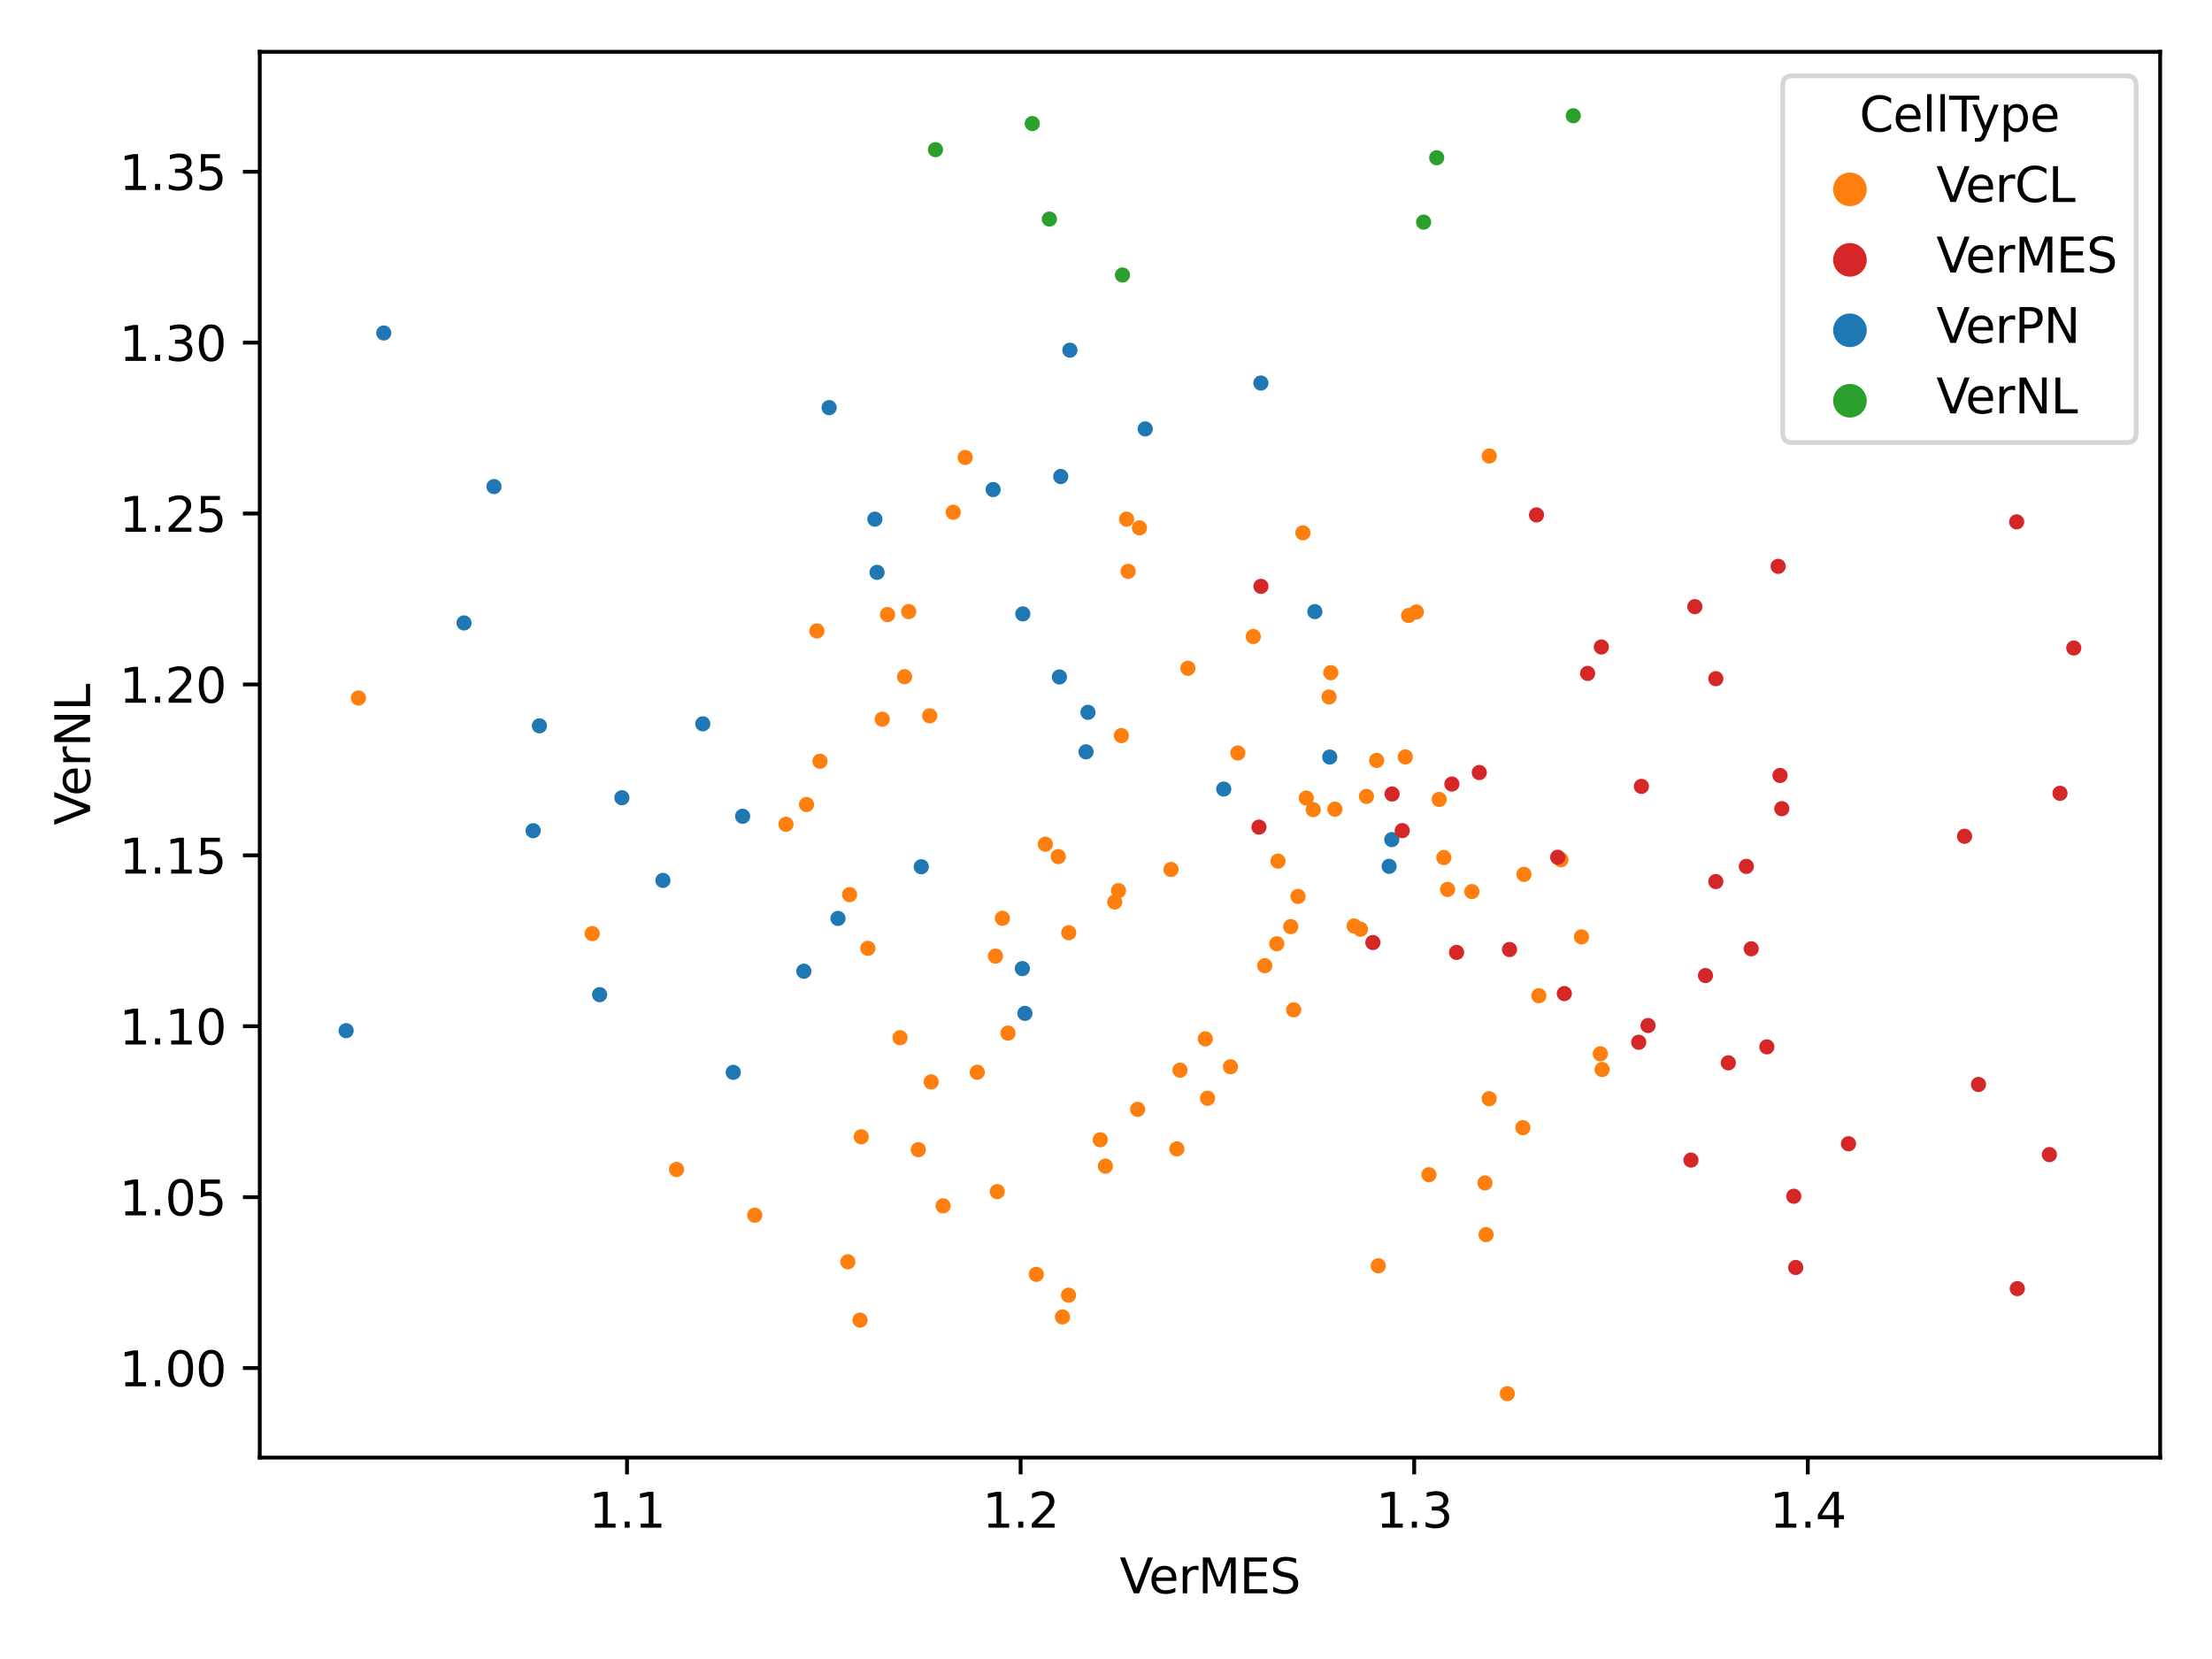 <?xml version="1.0" encoding="utf-8" standalone="no"?>
<!DOCTYPE svg PUBLIC "-//W3C//DTD SVG 1.1//EN"
  "http://www.w3.org/Graphics/SVG/1.1/DTD/svg11.dtd">
<svg xmlns:xlink="http://www.w3.org/1999/xlink" width="460.8pt" height="345.6pt" viewBox="0 0 460.8 345.6" xmlns="http://www.w3.org/2000/svg" version="1.1">
 <defs>
  <style type="text/css">*{stroke-linejoin: round; stroke-linecap: butt}</style>
 </defs>
 <g id="figure_1">
  <g id="patch_1">
   <path d="M 0 345.6 
L 460.8 345.6 
L 460.8 0 
L 0 0 
z
" style="fill: #ffffff"/>
  </g>
  <g id="axes_1">
   <g id="patch_2">
    <path d="M 54.11 303.64 
L 450 303.64 
L 450 10.8 
L 54.11 10.8 
z
" style="fill: #ffffff"/>
   </g>
   <g id="PathCollection_1">
    <defs>
     <path id="C0_0_c2886aee7a" d="M 0 1.581 
C 0.419 1.581 0.822 1.415 1.118 1.118 
C 1.415 0.822 1.581 0.419 1.581 -0 
C 1.581 -0.419 1.415 -0.822 1.118 -1.118 
C 0.822 -1.415 0.419 -1.581 0 -1.581 
C -0.419 -1.581 -0.822 -1.415 -1.118 -1.118 
C -1.415 -0.822 -1.581 -0.419 -1.581 0 
C -1.581 0.419 -1.415 0.822 -1.118 1.118 
C -0.822 1.415 -0.419 1.581 0 1.581 
z
"/>
    </defs>
    <g clip-path="url(#p2d25a88df7)">
     <use xlink:href="#C0_0_c2886aee7a" x="284.658" y="165.911" style="fill: #ff7f0e"/>
    </g>
    <g clip-path="url(#p2d25a88df7)">
     <use xlink:href="#C0_0_c2886aee7a" x="157.228" y="253.149" style="fill: #ff7f0e"/>
    </g>
    <g clip-path="url(#p2d25a88df7)">
     <use xlink:href="#C0_0_c2886aee7a" x="207.746" y="248.231" style="fill: #ff7f0e"/>
    </g>
    <g clip-path="url(#p2d25a88df7)">
     <use xlink:href="#C0_0_c2886aee7a" x="325.167" y="179.089" style="fill: #ff7f0e"/>
    </g>
    <g clip-path="url(#p2d25a88df7)">
     <use xlink:href="#C0_0_c2886aee7a" x="276.869" y="145.195" style="fill: #ff7f0e"/>
    </g>
    <g clip-path="url(#p2d25a88df7)">
     <use xlink:href="#C0_0_c2886aee7a" x="353.066" y="126.378" style="fill: #d62728"/>
    </g>
    <g clip-path="url(#p2d25a88df7)">
     <use xlink:href="#C0_0_c2886aee7a" x="176.983" y="186.369" style="fill: #ff7f0e"/>
    </g>
    <g clip-path="url(#p2d25a88df7)">
     <use xlink:href="#C0_0_c2886aee7a" x="370.815" y="161.546" style="fill: #d62728"/>
    </g>
    <g clip-path="url(#p2d25a88df7)">
     <use xlink:href="#C0_0_c2886aee7a" x="420.11" y="108.709" style="fill: #d62728"/>
    </g>
    <g clip-path="url(#p2d25a88df7)">
     <use xlink:href="#C0_0_c2886aee7a" x="179.158" y="275.003" style="fill: #ff7f0e"/>
    </g>
    <g clip-path="url(#p2d25a88df7)">
     <use xlink:href="#C0_0_c2886aee7a" x="251.549" y="228.783" style="fill: #ff7f0e"/>
    </g>
    <g clip-path="url(#p2d25a88df7)">
     <use xlink:href="#C0_0_c2886aee7a" x="213.071" y="127.882" style="fill: #1f77b4"/>
    </g>
    <g clip-path="url(#p2d25a88df7)">
     <use xlink:href="#C0_0_c2886aee7a" x="222.884" y="72.95" style="fill: #1f77b4"/>
    </g>
    <g clip-path="url(#p2d25a88df7)">
     <use xlink:href="#C0_0_c2886aee7a" x="341.37" y="217.124" style="fill: #d62728"/>
    </g>
    <g clip-path="url(#p2d25a88df7)">
     <use xlink:href="#C0_0_c2886aee7a" x="233.601" y="153.242" style="fill: #ff7f0e"/>
    </g>
    <g clip-path="url(#p2d25a88df7)">
     <use xlink:href="#C0_0_c2886aee7a" x="420.24" y="268.44" style="fill: #d62728"/>
    </g>
    <g clip-path="url(#p2d25a88df7)">
     <use xlink:href="#C0_0_c2886aee7a" x="251.087" y="216.411" style="fill: #ff7f0e"/>
    </g>
    <g clip-path="url(#p2d25a88df7)">
     <use xlink:href="#C0_0_c2886aee7a" x="247.456" y="139.208" style="fill: #ff7f0e"/>
    </g>
    <g clip-path="url(#p2d25a88df7)">
     <use xlink:href="#C0_0_c2886aee7a" x="221.33" y="274.34" style="fill: #ff7f0e"/>
    </g>
    <g clip-path="url(#p2d25a88df7)">
     <use xlink:href="#C0_0_c2886aee7a" x="320.084" y="107.265" style="fill: #d62728"/>
    </g>
    <g clip-path="url(#p2d25a88df7)">
     <use xlink:href="#C0_0_c2886aee7a" x="72.105" y="214.705" style="fill: #1f77b4"/>
    </g>
    <g clip-path="url(#p2d25a88df7)">
     <use xlink:href="#C0_0_c2886aee7a" x="102.903" y="101.364" style="fill: #1f77b4"/>
    </g>
    <g clip-path="url(#p2d25a88df7)">
     <use xlink:href="#C0_0_c2886aee7a" x="176.625" y="262.854" style="fill: #ff7f0e"/>
    </g>
    <g clip-path="url(#p2d25a88df7)">
     <use xlink:href="#C0_0_c2886aee7a" x="357.44" y="141.38" style="fill: #d62728"/>
    </g>
    <g clip-path="url(#p2d25a88df7)">
     <use xlink:href="#C0_0_c2886aee7a" x="254.926" y="164.376" style="fill: #1f77b4"/>
    </g>
    <g clip-path="url(#p2d25a88df7)">
     <use xlink:href="#C0_0_c2886aee7a" x="283.41" y="193.577" style="fill: #ff7f0e"/>
    </g>
    <g clip-path="url(#p2d25a88df7)">
     <use xlink:href="#C0_0_c2886aee7a" x="220.697" y="141.022" style="fill: #1f77b4"/>
    </g>
    <g clip-path="url(#p2d25a88df7)">
     <use xlink:href="#C0_0_c2886aee7a" x="146.403" y="150.785" style="fill: #1f77b4"/>
    </g>
    <g clip-path="url(#p2d25a88df7)">
     <use xlink:href="#C0_0_c2886aee7a" x="426.926" y="240.529" style="fill: #d62728"/>
    </g>
    <g clip-path="url(#p2d25a88df7)">
     <use xlink:href="#C0_0_c2886aee7a" x="226.241" y="156.62" style="fill: #1f77b4"/>
    </g>
    <g clip-path="url(#p2d25a88df7)">
     <use xlink:href="#C0_0_c2886aee7a" x="371.185" y="168.464" style="fill: #d62728"/>
    </g>
    <g clip-path="url(#p2d25a88df7)">
     <use xlink:href="#C0_0_c2886aee7a" x="198.58" y="106.719" style="fill: #ff7f0e"/>
    </g>
    <g clip-path="url(#p2d25a88df7)">
     <use xlink:href="#C0_0_c2886aee7a" x="112.367" y="151.202" style="fill: #1f77b4"/>
    </g>
    <g clip-path="url(#p2d25a88df7)">
     <use xlink:href="#C0_0_c2886aee7a" x="373.679" y="249.201" style="fill: #d62728"/>
    </g>
    <g clip-path="url(#p2d25a88df7)">
     <use xlink:href="#C0_0_c2886aee7a" x="309.579" y="257.193" style="fill: #ff7f0e"/>
    </g>
    <g clip-path="url(#p2d25a88df7)">
     <use xlink:href="#C0_0_c2886aee7a" x="111.065" y="173.051" style="fill: #1f77b4"/>
    </g>
    <g clip-path="url(#p2d25a88df7)">
     <use xlink:href="#C0_0_c2886aee7a" x="368.07" y="218.077" style="fill: #d62728"/>
    </g>
    <g clip-path="url(#p2d25a88df7)">
     <use xlink:href="#C0_0_c2886aee7a" x="313.999" y="290.329" style="fill: #ff7f0e"/>
    </g>
    <g clip-path="url(#p2d25a88df7)">
     <use xlink:href="#C0_0_c2886aee7a" x="293.432" y="128.219" style="fill: #ff7f0e"/>
    </g>
    <g clip-path="url(#p2d25a88df7)">
     <use xlink:href="#C0_0_c2886aee7a" x="196.464" y="251.201" style="fill: #ff7f0e"/>
    </g>
    <g clip-path="url(#p2d25a88df7)">
     <use xlink:href="#C0_0_c2886aee7a" x="287.111" y="263.692" style="fill: #ff7f0e"/>
    </g>
    <g clip-path="url(#p2d25a88df7)">
     <use xlink:href="#C0_0_c2886aee7a" x="263.472" y="201.173" style="fill: #ff7f0e"/>
    </g>
    <g clip-path="url(#p2d25a88df7)">
     <use xlink:href="#C0_0_c2886aee7a" x="273.575" y="168.66" style="fill: #ff7f0e"/>
    </g>
    <g clip-path="url(#p2d25a88df7)">
     <use xlink:href="#C0_0_c2886aee7a" x="297.682" y="244.718" style="fill: #ff7f0e"/>
    </g>
    <g clip-path="url(#p2d25a88df7)">
     <use xlink:href="#C0_0_c2886aee7a" x="308.161" y="160.932" style="fill: #d62728"/>
    </g>
    <g clip-path="url(#p2d25a88df7)">
     <use xlink:href="#C0_0_c2886aee7a" x="262.268" y="172.301" style="fill: #d62728"/>
    </g>
    <g clip-path="url(#p2d25a88df7)">
     <use xlink:href="#C0_0_c2886aee7a" x="194.875" y="31.18" style="fill: #2ca02c"/>
    </g>
    <g clip-path="url(#p2d25a88df7)">
     <use xlink:href="#C0_0_c2886aee7a" x="296.565" y="46.273" style="fill: #2ca02c"/>
    </g>
    <g clip-path="url(#p2d25a88df7)">
     <use xlink:href="#C0_0_c2886aee7a" x="222.637" y="194.303" style="fill: #ff7f0e"/>
    </g>
    <g clip-path="url(#p2d25a88df7)">
     <use xlink:href="#C0_0_c2886aee7a" x="226.642" y="148.391" style="fill: #1f77b4"/>
    </g>
    <g clip-path="url(#p2d25a88df7)">
     <use xlink:href="#C0_0_c2886aee7a" x="233.001" y="185.536" style="fill: #ff7f0e"/>
    </g>
    <g clip-path="url(#p2d25a88df7)">
     <use xlink:href="#C0_0_c2886aee7a" x="193.674" y="149.123" style="fill: #ff7f0e"/>
    </g>
    <g clip-path="url(#p2d25a88df7)">
     <use xlink:href="#C0_0_c2886aee7a" x="191.918" y="180.558" style="fill: #1f77b4"/>
    </g>
    <g clip-path="url(#p2d25a88df7)">
     <use xlink:href="#C0_0_c2886aee7a" x="184.894" y="128.026" style="fill: #ff7f0e"/>
    </g>
    <g clip-path="url(#p2d25a88df7)">
     <use xlink:href="#C0_0_c2886aee7a" x="232.226" y="187.903" style="fill: #ff7f0e"/>
    </g>
    <g clip-path="url(#p2d25a88df7)">
     <use xlink:href="#C0_0_c2886aee7a" x="79.94" y="69.363" style="fill: #1f77b4"/>
    </g>
    <g clip-path="url(#p2d25a88df7)">
     <use xlink:href="#C0_0_c2886aee7a" x="309.346" y="246.431" style="fill: #ff7f0e"/>
    </g>
    <g clip-path="url(#p2d25a88df7)">
     <use xlink:href="#C0_0_c2886aee7a" x="317.244" y="234.913" style="fill: #ff7f0e"/>
    </g>
    <g clip-path="url(#p2d25a88df7)">
     <use xlink:href="#C0_0_c2886aee7a" x="188.443" y="140.967" style="fill: #ff7f0e"/>
    </g>
    <g clip-path="url(#p2d25a88df7)">
     <use xlink:href="#C0_0_c2886aee7a" x="183.785" y="149.821" style="fill: #ff7f0e"/>
    </g>
    <g clip-path="url(#p2d25a88df7)">
     <use xlink:href="#C0_0_c2886aee7a" x="289.934" y="174.906" style="fill: #1f77b4"/>
    </g>
    <g clip-path="url(#p2d25a88df7)">
     <use xlink:href="#C0_0_c2886aee7a" x="182.707" y="119.234" style="fill: #1f77b4"/>
    </g>
    <g clip-path="url(#p2d25a88df7)">
     <use xlink:href="#C0_0_c2886aee7a" x="409.254" y="174.209" style="fill: #d62728"/>
    </g>
    <g clip-path="url(#p2d25a88df7)">
     <use xlink:href="#C0_0_c2886aee7a" x="310.219" y="228.877" style="fill: #ff7f0e"/>
    </g>
    <g clip-path="url(#p2d25a88df7)">
     <use xlink:href="#C0_0_c2886aee7a" x="124.912" y="207.205" style="fill: #1f77b4"/>
    </g>
    <g clip-path="url(#p2d25a88df7)">
     <use xlink:href="#C0_0_c2886aee7a" x="236.989" y="231.098" style="fill: #ff7f0e"/>
    </g>
    <g clip-path="url(#p2d25a88df7)">
     <use xlink:href="#C0_0_c2886aee7a" x="314.461" y="197.799" style="fill: #d62728"/>
    </g>
    <g clip-path="url(#p2d25a88df7)">
     <use xlink:href="#C0_0_c2886aee7a" x="271.419" y="110.995" style="fill: #ff7f0e"/>
    </g>
    <g clip-path="url(#p2d25a88df7)">
     <use xlink:href="#C0_0_c2886aee7a" x="212.972" y="201.777" style="fill: #1f77b4"/>
    </g>
    <g clip-path="url(#p2d25a88df7)">
     <use xlink:href="#C0_0_c2886aee7a" x="301.558" y="185.284" style="fill: #ff7f0e"/>
    </g>
    <g clip-path="url(#p2d25a88df7)">
     <use xlink:href="#C0_0_c2886aee7a" x="363.796" y="180.484" style="fill: #d62728"/>
    </g>
    <g clip-path="url(#p2d25a88df7)">
     <use xlink:href="#C0_0_c2886aee7a" x="237.373" y="109.961" style="fill: #ff7f0e"/>
    </g>
    <g clip-path="url(#p2d25a88df7)">
     <use xlink:href="#C0_0_c2886aee7a" x="262.678" y="122.145" style="fill: #d62728"/>
    </g>
    <g clip-path="url(#p2d25a88df7)">
     <use xlink:href="#C0_0_c2886aee7a" x="167.456" y="202.323" style="fill: #1f77b4"/>
    </g>
    <g clip-path="url(#p2d25a88df7)">
     <use xlink:href="#C0_0_c2886aee7a" x="154.703" y="170.047" style="fill: #1f77b4"/>
    </g>
    <g clip-path="url(#p2d25a88df7)">
     <use xlink:href="#C0_0_c2886aee7a" x="245.816" y="222.932" style="fill: #ff7f0e"/>
    </g>
    <g clip-path="url(#p2d25a88df7)">
     <use xlink:href="#C0_0_c2886aee7a" x="270.398" y="186.743" style="fill: #ff7f0e"/>
    </g>
    <g clip-path="url(#p2d25a88df7)">
     <use xlink:href="#C0_0_c2886aee7a" x="370.43" y="117.98" style="fill: #d62728"/>
    </g>
    <g clip-path="url(#p2d25a88df7)">
     <use xlink:href="#C0_0_c2886aee7a" x="235.011" y="119.022" style="fill: #ff7f0e"/>
    </g>
    <g clip-path="url(#p2d25a88df7)">
     <use xlink:href="#C0_0_c2886aee7a" x="243.941" y="181.12" style="fill: #ff7f0e"/>
    </g>
    <g clip-path="url(#p2d25a88df7)">
     <use xlink:href="#C0_0_c2886aee7a" x="289.379" y="180.474" style="fill: #1f77b4"/>
    </g>
    <g clip-path="url(#p2d25a88df7)">
     <use xlink:href="#C0_0_c2886aee7a" x="261.078" y="132.601" style="fill: #ff7f0e"/>
    </g>
    <g clip-path="url(#p2d25a88df7)">
     <use xlink:href="#C0_0_c2886aee7a" x="277.01" y="157.705" style="fill: #1f77b4"/>
    </g>
    <g clip-path="url(#p2d25a88df7)">
     <use xlink:href="#C0_0_c2886aee7a" x="265.979" y="196.6" style="fill: #ff7f0e"/>
    </g>
    <g clip-path="url(#p2d25a88df7)">
     <use xlink:href="#C0_0_c2886aee7a" x="152.749" y="223.391" style="fill: #1f77b4"/>
    </g>
    <g clip-path="url(#p2d25a88df7)">
     <use xlink:href="#C0_0_c2886aee7a" x="217.762" y="175.864" style="fill: #ff7f0e"/>
    </g>
    <g clip-path="url(#p2d25a88df7)">
     <use xlink:href="#C0_0_c2886aee7a" x="262.664" y="79.793" style="fill: #1f77b4"/>
    </g>
    <g clip-path="url(#p2d25a88df7)">
     <use xlink:href="#C0_0_c2886aee7a" x="292.751" y="157.683" style="fill: #ff7f0e"/>
    </g>
    <g clip-path="url(#p2d25a88df7)">
     <use xlink:href="#C0_0_c2886aee7a" x="230.271" y="242.932" style="fill: #ff7f0e"/>
    </g>
    <g clip-path="url(#p2d25a88df7)">
     <use xlink:href="#C0_0_c2886aee7a" x="278.083" y="168.57" style="fill: #ff7f0e"/>
    </g>
    <g clip-path="url(#p2d25a88df7)">
     <use xlink:href="#C0_0_c2886aee7a" x="360.041" y="221.407" style="fill: #d62728"/>
    </g>
    <g clip-path="url(#p2d25a88df7)">
     <use xlink:href="#C0_0_c2886aee7a" x="266.236" y="179.391" style="fill: #ff7f0e"/>
    </g>
    <g clip-path="url(#p2d25a88df7)">
     <use xlink:href="#C0_0_c2886aee7a" x="357.438" y="183.648" style="fill: #d62728"/>
    </g>
    <g clip-path="url(#p2d25a88df7)">
     <use xlink:href="#C0_0_c2886aee7a" x="220.455" y="178.443" style="fill: #ff7f0e"/>
    </g>
    <g clip-path="url(#p2d25a88df7)">
     <use xlink:href="#C0_0_c2886aee7a" x="302.454" y="163.33" style="fill: #d62728"/>
    </g>
    <g clip-path="url(#p2d25a88df7)">
     <use xlink:href="#C0_0_c2886aee7a" x="306.622" y="185.734" style="fill: #ff7f0e"/>
    </g>
    <g clip-path="url(#p2d25a88df7)">
     <use xlink:href="#C0_0_c2886aee7a" x="333.583" y="134.777" style="fill: #d62728"/>
    </g>
    <g clip-path="url(#p2d25a88df7)">
     <use xlink:href="#C0_0_c2886aee7a" x="412.156" y="225.913" style="fill: #d62728"/>
    </g>
    <g clip-path="url(#p2d25a88df7)">
     <use xlink:href="#C0_0_c2886aee7a" x="374.082" y="264.042" style="fill: #d62728"/>
    </g>
    <g clip-path="url(#p2d25a88df7)">
     <use xlink:href="#C0_0_c2886aee7a" x="208.818" y="191.299" style="fill: #ff7f0e"/>
    </g>
    <g clip-path="url(#p2d25a88df7)">
     <use xlink:href="#C0_0_c2886aee7a" x="289.993" y="165.407" style="fill: #d62728"/>
    </g>
    <g clip-path="url(#p2d25a88df7)">
     <use xlink:href="#C0_0_c2886aee7a" x="333.745" y="222.796" style="fill: #ff7f0e"/>
    </g>
    <g clip-path="url(#p2d25a88df7)">
     <use xlink:href="#C0_0_c2886aee7a" x="140.935" y="243.618" style="fill: #ff7f0e"/>
    </g>
    <g clip-path="url(#p2d25a88df7)">
     <use xlink:href="#C0_0_c2886aee7a" x="206.889" y="101.988" style="fill: #1f77b4"/>
    </g>
    <g clip-path="url(#p2d25a88df7)">
     <use xlink:href="#C0_0_c2886aee7a" x="385.078" y="238.267" style="fill: #d62728"/>
    </g>
    <g clip-path="url(#p2d25a88df7)">
     <use xlink:href="#C0_0_c2886aee7a" x="191.306" y="239.497" style="fill: #ff7f0e"/>
    </g>
    <g clip-path="url(#p2d25a88df7)">
     <use xlink:href="#C0_0_c2886aee7a" x="320.571" y="207.429" style="fill: #ff7f0e"/>
    </g>
    <g clip-path="url(#p2d25a88df7)">
     <use xlink:href="#C0_0_c2886aee7a" x="218.602" y="45.628" style="fill: #2ca02c"/>
    </g>
    <g clip-path="url(#p2d25a88df7)">
     <use xlink:href="#C0_0_c2886aee7a" x="233.832" y="57.287" style="fill: #2ca02c"/>
    </g>
    <g clip-path="url(#p2d25a88df7)">
     <use xlink:href="#C0_0_c2886aee7a" x="303.435" y="198.403" style="fill: #d62728"/>
    </g>
    <g clip-path="url(#p2d25a88df7)">
     <use xlink:href="#C0_0_c2886aee7a" x="74.667" y="145.405" style="fill: #ff7f0e"/>
    </g>
    <g clip-path="url(#p2d25a88df7)">
     <use xlink:href="#C0_0_c2886aee7a" x="299.802" y="166.528" style="fill: #ff7f0e"/>
    </g>
    <g clip-path="url(#p2d25a88df7)">
     <use xlink:href="#C0_0_c2886aee7a" x="170.175" y="131.442" style="fill: #ff7f0e"/>
    </g>
    <g clip-path="url(#p2d25a88df7)">
     <use xlink:href="#C0_0_c2886aee7a" x="256.328" y="222.224" style="fill: #ff7f0e"/>
    </g>
    <g clip-path="url(#p2d25a88df7)">
     <use xlink:href="#C0_0_c2886aee7a" x="203.58" y="223.366" style="fill: #ff7f0e"/>
    </g>
    <g clip-path="url(#p2d25a88df7)">
     <use xlink:href="#C0_0_c2886aee7a" x="277.228" y="140.136" style="fill: #ff7f0e"/>
    </g>
    <g clip-path="url(#p2d25a88df7)">
     <use xlink:href="#C0_0_c2886aee7a" x="220.97" y="99.268" style="fill: #1f77b4"/>
    </g>
    <g clip-path="url(#p2d25a88df7)">
     <use xlink:href="#C0_0_c2886aee7a" x="295.054" y="127.481" style="fill: #ff7f0e"/>
    </g>
    <g clip-path="url(#p2d25a88df7)">
     <use xlink:href="#C0_0_c2886aee7a" x="285.994" y="196.349" style="fill: #d62728"/>
    </g>
    <g clip-path="url(#p2d25a88df7)">
     <use xlink:href="#C0_0_c2886aee7a" x="96.668" y="129.768" style="fill: #1f77b4"/>
    </g>
    <g clip-path="url(#p2d25a88df7)">
     <use xlink:href="#C0_0_c2886aee7a" x="207.375" y="199.178" style="fill: #ff7f0e"/>
    </g>
    <g clip-path="url(#p2d25a88df7)">
     <use xlink:href="#C0_0_c2886aee7a" x="238.567" y="89.348" style="fill: #1f77b4"/>
    </g>
    <g clip-path="url(#p2d25a88df7)">
     <use xlink:href="#C0_0_c2886aee7a" x="229.196" y="237.434" style="fill: #ff7f0e"/>
    </g>
    <g clip-path="url(#p2d25a88df7)">
     <use xlink:href="#C0_0_c2886aee7a" x="268.887" y="193.029" style="fill: #ff7f0e"/>
    </g>
    <g clip-path="url(#p2d25a88df7)">
     <use xlink:href="#C0_0_c2886aee7a" x="193.978" y="225.376" style="fill: #ff7f0e"/>
    </g>
    <g clip-path="url(#p2d25a88df7)">
     <use xlink:href="#C0_0_c2886aee7a" x="201.069" y="95.295" style="fill: #ff7f0e"/>
    </g>
    <g clip-path="url(#p2d25a88df7)">
     <use xlink:href="#C0_0_c2886aee7a" x="257.857" y="156.858" style="fill: #ff7f0e"/>
    </g>
    <g clip-path="url(#p2d25a88df7)">
     <use xlink:href="#C0_0_c2886aee7a" x="269.496" y="210.37" style="fill: #ff7f0e"/>
    </g>
    <g clip-path="url(#p2d25a88df7)">
     <use xlink:href="#C0_0_c2886aee7a" x="222.596" y="269.811" style="fill: #ff7f0e"/>
    </g>
    <g clip-path="url(#p2d25a88df7)">
     <use xlink:href="#C0_0_c2886aee7a" x="213.51" y="211.103" style="fill: #1f77b4"/>
    </g>
    <g clip-path="url(#p2d25a88df7)">
     <use xlink:href="#C0_0_c2886aee7a" x="432.005" y="134.992" style="fill: #d62728"/>
    </g>
    <g clip-path="url(#p2d25a88df7)">
     <use xlink:href="#C0_0_c2886aee7a" x="330.732" y="140.282" style="fill: #d62728"/>
    </g>
    <g clip-path="url(#p2d25a88df7)">
     <use xlink:href="#C0_0_c2886aee7a" x="182.256" y="108.149" style="fill: #1f77b4"/>
    </g>
    <g clip-path="url(#p2d25a88df7)">
     <use xlink:href="#C0_0_c2886aee7a" x="324.503" y="178.578" style="fill: #d62728"/>
    </g>
    <g clip-path="url(#p2d25a88df7)">
     <use xlink:href="#C0_0_c2886aee7a" x="364.809" y="197.649" style="fill: #d62728"/>
    </g>
    <g clip-path="url(#p2d25a88df7)">
     <use xlink:href="#C0_0_c2886aee7a" x="170.814" y="158.583" style="fill: #ff7f0e"/>
    </g>
    <g clip-path="url(#p2d25a88df7)">
     <use xlink:href="#C0_0_c2886aee7a" x="352.257" y="241.669" style="fill: #d62728"/>
    </g>
    <g clip-path="url(#p2d25a88df7)">
     <use xlink:href="#C0_0_c2886aee7a" x="138.096" y="183.408" style="fill: #1f77b4"/>
    </g>
    <g clip-path="url(#p2d25a88df7)">
     <use xlink:href="#C0_0_c2886aee7a" x="163.734" y="171.707" style="fill: #ff7f0e"/>
    </g>
    <g clip-path="url(#p2d25a88df7)">
     <use xlink:href="#C0_0_c2886aee7a" x="215.883" y="265.468" style="fill: #ff7f0e"/>
    </g>
    <g clip-path="url(#p2d25a88df7)">
     <use xlink:href="#C0_0_c2886aee7a" x="273.909" y="127.413" style="fill: #1f77b4"/>
    </g>
    <g clip-path="url(#p2d25a88df7)">
     <use xlink:href="#C0_0_c2886aee7a" x="355.281" y="203.229" style="fill: #d62728"/>
    </g>
    <g clip-path="url(#p2d25a88df7)">
     <use xlink:href="#C0_0_c2886aee7a" x="129.55" y="166.18" style="fill: #1f77b4"/>
    </g>
    <g clip-path="url(#p2d25a88df7)">
     <use xlink:href="#C0_0_c2886aee7a" x="327.741" y="24.111" style="fill: #2ca02c"/>
    </g>
    <g clip-path="url(#p2d25a88df7)">
     <use xlink:href="#C0_0_c2886aee7a" x="168.014" y="167.6" style="fill: #ff7f0e"/>
    </g>
    <g clip-path="url(#p2d25a88df7)">
     <use xlink:href="#C0_0_c2886aee7a" x="310.24" y="94.993" style="fill: #ff7f0e"/>
    </g>
    <g clip-path="url(#p2d25a88df7)">
     <use xlink:href="#C0_0_c2886aee7a" x="234.683" y="108.142" style="fill: #ff7f0e"/>
    </g>
    <g clip-path="url(#p2d25a88df7)">
     <use xlink:href="#C0_0_c2886aee7a" x="286.775" y="158.41" style="fill: #ff7f0e"/>
    </g>
    <g clip-path="url(#p2d25a88df7)">
     <use xlink:href="#C0_0_c2886aee7a" x="245.163" y="239.33" style="fill: #ff7f0e"/>
    </g>
    <g clip-path="url(#p2d25a88df7)">
     <use xlink:href="#C0_0_c2886aee7a" x="317.463" y="182.151" style="fill: #ff7f0e"/>
    </g>
    <g clip-path="url(#p2d25a88df7)">
     <use xlink:href="#C0_0_c2886aee7a" x="299.289" y="32.86" style="fill: #2ca02c"/>
    </g>
    <g clip-path="url(#p2d25a88df7)">
     <use xlink:href="#C0_0_c2886aee7a" x="292.111" y="173.037" style="fill: #d62728"/>
    </g>
    <g clip-path="url(#p2d25a88df7)">
     <use xlink:href="#C0_0_c2886aee7a" x="272.126" y="166.253" style="fill: #ff7f0e"/>
    </g>
    <g clip-path="url(#p2d25a88df7)">
     <use xlink:href="#C0_0_c2886aee7a" x="300.771" y="178.655" style="fill: #ff7f0e"/>
    </g>
    <g clip-path="url(#p2d25a88df7)">
     <use xlink:href="#C0_0_c2886aee7a" x="329.444" y="195.17" style="fill: #ff7f0e"/>
    </g>
    <g clip-path="url(#p2d25a88df7)">
     <use xlink:href="#C0_0_c2886aee7a" x="343.318" y="213.639" style="fill: #d62728"/>
    </g>
    <g clip-path="url(#p2d25a88df7)">
     <use xlink:href="#C0_0_c2886aee7a" x="341.93" y="163.818" style="fill: #d62728"/>
    </g>
    <g clip-path="url(#p2d25a88df7)">
     <use xlink:href="#C0_0_c2886aee7a" x="429.137" y="165.259" style="fill: #d62728"/>
    </g>
    <g clip-path="url(#p2d25a88df7)">
     <use xlink:href="#C0_0_c2886aee7a" x="215.04" y="25.741" style="fill: #2ca02c"/>
    </g>
    <g clip-path="url(#p2d25a88df7)">
     <use xlink:href="#C0_0_c2886aee7a" x="282.083" y="192.902" style="fill: #ff7f0e"/>
    </g>
    <g clip-path="url(#p2d25a88df7)">
     <use xlink:href="#C0_0_c2886aee7a" x="179.413" y="236.818" style="fill: #ff7f0e"/>
    </g>
    <g clip-path="url(#p2d25a88df7)">
     <use xlink:href="#C0_0_c2886aee7a" x="189.296" y="127.405" style="fill: #ff7f0e"/>
    </g>
    <g clip-path="url(#p2d25a88df7)">
     <use xlink:href="#C0_0_c2886aee7a" x="325.874" y="206.98" style="fill: #d62728"/>
    </g>
    <g clip-path="url(#p2d25a88df7)">
     <use xlink:href="#C0_0_c2886aee7a" x="209.98" y="215.219" style="fill: #ff7f0e"/>
    </g>
    <g clip-path="url(#p2d25a88df7)">
     <use xlink:href="#C0_0_c2886aee7a" x="172.725" y="84.916" style="fill: #1f77b4"/>
    </g>
    <g clip-path="url(#p2d25a88df7)">
     <use xlink:href="#C0_0_c2886aee7a" x="123.367" y="194.483" style="fill: #ff7f0e"/>
    </g>
    <g clip-path="url(#p2d25a88df7)">
     <use xlink:href="#C0_0_c2886aee7a" x="333.372" y="219.519" style="fill: #ff7f0e"/>
    </g>
    <g clip-path="url(#p2d25a88df7)">
     <use xlink:href="#C0_0_c2886aee7a" x="174.57" y="191.324" style="fill: #1f77b4"/>
    </g>
    <g clip-path="url(#p2d25a88df7)">
     <use xlink:href="#C0_0_c2886aee7a" x="180.792" y="197.555" style="fill: #ff7f0e"/>
    </g>
    <g clip-path="url(#p2d25a88df7)">
     <use xlink:href="#C0_0_c2886aee7a" x="187.493" y="216.179" style="fill: #ff7f0e"/>
    </g>
   </g>
   <g id="PathCollection_2"/>
   <g id="PathCollection_3"/>
   <g id="PathCollection_4"/>
   <g id="PathCollection_5"/>
   <g id="matplotlib.axis_1">
    <g id="xtick_1">
     <g id="line2d_1">
      <defs>
       <path id="m3385fdae1e" d="M 0 0 
L 0 3.5 
" style="stroke: #000000; stroke-width: 0.8"/>
      </defs>
      <g>
       <use xlink:href="#m3385fdae1e" x="130.617" y="303.64" style="stroke: #000000; stroke-width: 0.8"/>
      </g>
     </g>
     <g id="text_1">
      <!-- 1.1 -->
      <g transform="translate(122.665 318.238) scale(0.1 -0.1)">
       <defs>
        <path id="DejaVuSans-31" d="M 794 531 
L 1825 531 
L 1825 4091 
L 703 3866 
L 703 4441 
L 1819 4666 
L 2450 4666 
L 2450 531 
L 3481 531 
L 3481 0 
L 794 0 
L 794 531 
z
" transform="scale(0.016)"/>
        <path id="DejaVuSans-2e" d="M 684 794 
L 1344 794 
L 1344 0 
L 684 0 
L 684 794 
z
" transform="scale(0.016)"/>
       </defs>
       <use xlink:href="#DejaVuSans-31"/>
       <use xlink:href="#DejaVuSans-2e" x="63.623"/>
       <use xlink:href="#DejaVuSans-31" x="95.41"/>
      </g>
     </g>
    </g>
    <g id="xtick_2">
     <g id="line2d_2">
      <g>
       <use xlink:href="#m3385fdae1e" x="212.61" y="303.64" style="stroke: #000000; stroke-width: 0.8"/>
      </g>
     </g>
     <g id="text_2">
      <!-- 1.2 -->
      <g transform="translate(204.658 318.238) scale(0.1 -0.1)">
       <defs>
        <path id="DejaVuSans-32" d="M 1228 531 
L 3431 531 
L 3431 0 
L 469 0 
L 469 531 
Q 828 903 1448 1529 
Q 2069 2156 2228 2338 
Q 2531 2678 2651 2914 
Q 2772 3150 2772 3378 
Q 2772 3750 2511 3984 
Q 2250 4219 1831 4219 
Q 1534 4219 1204 4116 
Q 875 4013 500 3803 
L 500 4441 
Q 881 4594 1212 4672 
Q 1544 4750 1819 4750 
Q 2544 4750 2975 4387 
Q 3406 4025 3406 3419 
Q 3406 3131 3298 2873 
Q 3191 2616 2906 2266 
Q 2828 2175 2409 1742 
Q 1991 1309 1228 531 
z
" transform="scale(0.016)"/>
       </defs>
       <use xlink:href="#DejaVuSans-31"/>
       <use xlink:href="#DejaVuSans-2e" x="63.623"/>
       <use xlink:href="#DejaVuSans-32" x="95.41"/>
      </g>
     </g>
    </g>
    <g id="xtick_3">
     <g id="line2d_3">
      <g>
       <use xlink:href="#m3385fdae1e" x="294.603" y="303.64" style="stroke: #000000; stroke-width: 0.8"/>
      </g>
     </g>
     <g id="text_3">
      <!-- 1.3 -->
      <g transform="translate(286.652 318.238) scale(0.1 -0.1)">
       <defs>
        <path id="DejaVuSans-33" d="M 2597 2516 
Q 3050 2419 3304 2112 
Q 3559 1806 3559 1356 
Q 3559 666 3084 287 
Q 2609 -91 1734 -91 
Q 1441 -91 1130 -33 
Q 819 25 488 141 
L 488 750 
Q 750 597 1062 519 
Q 1375 441 1716 441 
Q 2309 441 2620 675 
Q 2931 909 2931 1356 
Q 2931 1769 2642 2001 
Q 2353 2234 1838 2234 
L 1294 2234 
L 1294 2753 
L 1863 2753 
Q 2328 2753 2575 2939 
Q 2822 3125 2822 3475 
Q 2822 3834 2567 4026 
Q 2313 4219 1838 4219 
Q 1578 4219 1281 4162 
Q 984 4106 628 3988 
L 628 4550 
Q 988 4650 1302 4700 
Q 1616 4750 1894 4750 
Q 2613 4750 3031 4423 
Q 3450 4097 3450 3541 
Q 3450 3153 3228 2886 
Q 3006 2619 2597 2516 
z
" transform="scale(0.016)"/>
       </defs>
       <use xlink:href="#DejaVuSans-31"/>
       <use xlink:href="#DejaVuSans-2e" x="63.623"/>
       <use xlink:href="#DejaVuSans-33" x="95.41"/>
      </g>
     </g>
    </g>
    <g id="xtick_4">
     <g id="line2d_4">
      <g>
       <use xlink:href="#m3385fdae1e" x="376.597" y="303.64" style="stroke: #000000; stroke-width: 0.8"/>
      </g>
     </g>
     <g id="text_4">
      <!-- 1.4 -->
      <g transform="translate(368.645 318.238) scale(0.1 -0.1)">
       <defs>
        <path id="DejaVuSans-34" d="M 2419 4116 
L 825 1625 
L 2419 1625 
L 2419 4116 
z
M 2253 4666 
L 3047 4666 
L 3047 1625 
L 3713 1625 
L 3713 1100 
L 3047 1100 
L 3047 0 
L 2419 0 
L 2419 1100 
L 313 1100 
L 313 1709 
L 2253 4666 
z
" transform="scale(0.016)"/>
       </defs>
       <use xlink:href="#DejaVuSans-31"/>
       <use xlink:href="#DejaVuSans-2e" x="63.623"/>
       <use xlink:href="#DejaVuSans-34" x="95.41"/>
      </g>
     </g>
    </g>
    <g id="text_5">
     <!-- VerMES -->
     <g transform="translate(233.243 331.917) scale(0.1 -0.1)">
      <defs>
       <path id="DejaVuSans-56" d="M 1831 0 
L 50 4666 
L 709 4666 
L 2188 738 
L 3669 4666 
L 4325 4666 
L 2547 0 
L 1831 0 
z
" transform="scale(0.016)"/>
       <path id="DejaVuSans-65" d="M 3597 1894 
L 3597 1613 
L 953 1613 
Q 991 1019 1311 708 
Q 1631 397 2203 397 
Q 2534 397 2845 478 
Q 3156 559 3463 722 
L 3463 178 
Q 3153 47 2828 -22 
Q 2503 -91 2169 -91 
Q 1331 -91 842 396 
Q 353 884 353 1716 
Q 353 2575 817 3079 
Q 1281 3584 2069 3584 
Q 2775 3584 3186 3129 
Q 3597 2675 3597 1894 
z
M 3022 2063 
Q 3016 2534 2758 2815 
Q 2500 3097 2075 3097 
Q 1594 3097 1305 2825 
Q 1016 2553 972 2059 
L 3022 2063 
z
" transform="scale(0.016)"/>
       <path id="DejaVuSans-72" d="M 2631 2963 
Q 2534 3019 2420 3045 
Q 2306 3072 2169 3072 
Q 1681 3072 1420 2755 
Q 1159 2438 1159 1844 
L 1159 0 
L 581 0 
L 581 3500 
L 1159 3500 
L 1159 2956 
Q 1341 3275 1631 3429 
Q 1922 3584 2338 3584 
Q 2397 3584 2469 3576 
Q 2541 3569 2628 3553 
L 2631 2963 
z
" transform="scale(0.016)"/>
       <path id="DejaVuSans-4d" d="M 628 4666 
L 1569 4666 
L 2759 1491 
L 3956 4666 
L 4897 4666 
L 4897 0 
L 4281 0 
L 4281 4097 
L 3078 897 
L 2444 897 
L 1241 4097 
L 1241 0 
L 628 0 
L 628 4666 
z
" transform="scale(0.016)"/>
       <path id="DejaVuSans-45" d="M 628 4666 
L 3578 4666 
L 3578 4134 
L 1259 4134 
L 1259 2753 
L 3481 2753 
L 3481 2222 
L 1259 2222 
L 1259 531 
L 3634 531 
L 3634 0 
L 628 0 
L 628 4666 
z
" transform="scale(0.016)"/>
       <path id="DejaVuSans-53" d="M 3425 4513 
L 3425 3897 
Q 3066 4069 2747 4153 
Q 2428 4238 2131 4238 
Q 1616 4238 1336 4038 
Q 1056 3838 1056 3469 
Q 1056 3159 1242 3001 
Q 1428 2844 1947 2747 
L 2328 2669 
Q 3034 2534 3370 2195 
Q 3706 1856 3706 1288 
Q 3706 609 3251 259 
Q 2797 -91 1919 -91 
Q 1588 -91 1214 -16 
Q 841 59 441 206 
L 441 856 
Q 825 641 1194 531 
Q 1563 422 1919 422 
Q 2459 422 2753 634 
Q 3047 847 3047 1241 
Q 3047 1584 2836 1778 
Q 2625 1972 2144 2069 
L 1759 2144 
Q 1053 2284 737 2584 
Q 422 2884 422 3419 
Q 422 4038 858 4394 
Q 1294 4750 2059 4750 
Q 2388 4750 2728 4690 
Q 3069 4631 3425 4513 
z
" transform="scale(0.016)"/>
      </defs>
      <use xlink:href="#DejaVuSans-56"/>
      <use xlink:href="#DejaVuSans-65" x="60.658"/>
      <use xlink:href="#DejaVuSans-72" x="122.182"/>
      <use xlink:href="#DejaVuSans-4d" x="163.295"/>
      <use xlink:href="#DejaVuSans-45" x="249.574"/>
      <use xlink:href="#DejaVuSans-53" x="312.758"/>
     </g>
    </g>
   </g>
   <g id="matplotlib.axis_2">
    <g id="ytick_1">
     <g id="line2d_5">
      <defs>
       <path id="ma600d9e374" d="M 0 0 
L -3.5 0 
" style="stroke: #000000; stroke-width: 0.8"/>
      </defs>
      <g>
       <use xlink:href="#ma600d9e374" x="54.11" y="284.988" style="stroke: #000000; stroke-width: 0.8"/>
      </g>
     </g>
     <g id="text_6">
      <!-- 1.00 -->
      <g transform="translate(24.844 288.788) scale(0.1 -0.1)">
       <defs>
        <path id="DejaVuSans-30" d="M 2034 4250 
Q 1547 4250 1301 3770 
Q 1056 3291 1056 2328 
Q 1056 1369 1301 889 
Q 1547 409 2034 409 
Q 2525 409 2770 889 
Q 3016 1369 3016 2328 
Q 3016 3291 2770 3770 
Q 2525 4250 2034 4250 
z
M 2034 4750 
Q 2819 4750 3233 4129 
Q 3647 3509 3647 2328 
Q 3647 1150 3233 529 
Q 2819 -91 2034 -91 
Q 1250 -91 836 529 
Q 422 1150 422 2328 
Q 422 3509 836 4129 
Q 1250 4750 2034 4750 
z
" transform="scale(0.016)"/>
       </defs>
       <use xlink:href="#DejaVuSans-31"/>
       <use xlink:href="#DejaVuSans-2e" x="63.623"/>
       <use xlink:href="#DejaVuSans-30" x="95.41"/>
       <use xlink:href="#DejaVuSans-30" x="159.033"/>
      </g>
     </g>
    </g>
    <g id="ytick_2">
     <g id="line2d_6">
      <g>
       <use xlink:href="#ma600d9e374" x="54.11" y="249.387" style="stroke: #000000; stroke-width: 0.8"/>
      </g>
     </g>
     <g id="text_7">
      <!-- 1.05 -->
      <g transform="translate(24.844 253.186) scale(0.1 -0.1)">
       <defs>
        <path id="DejaVuSans-35" d="M 691 4666 
L 3169 4666 
L 3169 4134 
L 1269 4134 
L 1269 2991 
Q 1406 3038 1543 3061 
Q 1681 3084 1819 3084 
Q 2600 3084 3056 2656 
Q 3513 2228 3513 1497 
Q 3513 744 3044 326 
Q 2575 -91 1722 -91 
Q 1428 -91 1123 -41 
Q 819 9 494 109 
L 494 744 
Q 775 591 1075 516 
Q 1375 441 1709 441 
Q 2250 441 2565 725 
Q 2881 1009 2881 1497 
Q 2881 1984 2565 2268 
Q 2250 2553 1709 2553 
Q 1456 2553 1204 2497 
Q 953 2441 691 2322 
L 691 4666 
z
" transform="scale(0.016)"/>
       </defs>
       <use xlink:href="#DejaVuSans-31"/>
       <use xlink:href="#DejaVuSans-2e" x="63.623"/>
       <use xlink:href="#DejaVuSans-30" x="95.41"/>
       <use xlink:href="#DejaVuSans-35" x="159.033"/>
      </g>
     </g>
    </g>
    <g id="ytick_3">
     <g id="line2d_7">
      <g>
       <use xlink:href="#ma600d9e374" x="54.11" y="213.785" style="stroke: #000000; stroke-width: 0.8"/>
      </g>
     </g>
     <g id="text_8">
      <!-- 1.10 -->
      <g transform="translate(24.844 217.584) scale(0.1 -0.1)">
       <use xlink:href="#DejaVuSans-31"/>
       <use xlink:href="#DejaVuSans-2e" x="63.623"/>
       <use xlink:href="#DejaVuSans-31" x="95.41"/>
       <use xlink:href="#DejaVuSans-30" x="159.033"/>
      </g>
     </g>
    </g>
    <g id="ytick_4">
     <g id="line2d_8">
      <g>
       <use xlink:href="#ma600d9e374" x="54.11" y="178.183" style="stroke: #000000; stroke-width: 0.8"/>
      </g>
     </g>
     <g id="text_9">
      <!-- 1.15 -->
      <g transform="translate(24.844 181.982) scale(0.1 -0.1)">
       <use xlink:href="#DejaVuSans-31"/>
       <use xlink:href="#DejaVuSans-2e" x="63.623"/>
       <use xlink:href="#DejaVuSans-31" x="95.41"/>
       <use xlink:href="#DejaVuSans-35" x="159.033"/>
      </g>
     </g>
    </g>
    <g id="ytick_5">
     <g id="line2d_9">
      <g>
       <use xlink:href="#ma600d9e374" x="54.11" y="142.581" style="stroke: #000000; stroke-width: 0.8"/>
      </g>
     </g>
     <g id="text_10">
      <!-- 1.20 -->
      <g transform="translate(24.844 146.381) scale(0.1 -0.1)">
       <use xlink:href="#DejaVuSans-31"/>
       <use xlink:href="#DejaVuSans-2e" x="63.623"/>
       <use xlink:href="#DejaVuSans-32" x="95.41"/>
       <use xlink:href="#DejaVuSans-30" x="159.033"/>
      </g>
     </g>
    </g>
    <g id="ytick_6">
     <g id="line2d_10">
      <g>
       <use xlink:href="#ma600d9e374" x="54.11" y="106.98" style="stroke: #000000; stroke-width: 0.8"/>
      </g>
     </g>
     <g id="text_11">
      <!-- 1.25 -->
      <g transform="translate(24.844 110.779) scale(0.1 -0.1)">
       <use xlink:href="#DejaVuSans-31"/>
       <use xlink:href="#DejaVuSans-2e" x="63.623"/>
       <use xlink:href="#DejaVuSans-32" x="95.41"/>
       <use xlink:href="#DejaVuSans-35" x="159.033"/>
      </g>
     </g>
    </g>
    <g id="ytick_7">
     <g id="line2d_11">
      <g>
       <use xlink:href="#ma600d9e374" x="54.11" y="71.378" style="stroke: #000000; stroke-width: 0.8"/>
      </g>
     </g>
     <g id="text_12">
      <!-- 1.30 -->
      <g transform="translate(24.844 75.177) scale(0.1 -0.1)">
       <use xlink:href="#DejaVuSans-31"/>
       <use xlink:href="#DejaVuSans-2e" x="63.623"/>
       <use xlink:href="#DejaVuSans-33" x="95.41"/>
       <use xlink:href="#DejaVuSans-30" x="159.033"/>
      </g>
     </g>
    </g>
    <g id="ytick_8">
     <g id="line2d_12">
      <g>
       <use xlink:href="#ma600d9e374" x="54.11" y="35.776" style="stroke: #000000; stroke-width: 0.8"/>
      </g>
     </g>
     <g id="text_13">
      <!-- 1.35 -->
      <g transform="translate(24.844 39.575) scale(0.1 -0.1)">
       <use xlink:href="#DejaVuSans-31"/>
       <use xlink:href="#DejaVuSans-2e" x="63.623"/>
       <use xlink:href="#DejaVuSans-33" x="95.41"/>
       <use xlink:href="#DejaVuSans-35" x="159.033"/>
      </g>
     </g>
    </g>
    <g id="text_14">
     <!-- VerNL -->
     <g transform="translate(18.765 171.911) rotate(-90) scale(0.1 -0.1)">
      <defs>
       <path id="DejaVuSans-4e" d="M 628 4666 
L 1478 4666 
L 3547 763 
L 3547 4666 
L 4159 4666 
L 4159 0 
L 3309 0 
L 1241 3903 
L 1241 0 
L 628 0 
L 628 4666 
z
" transform="scale(0.016)"/>
       <path id="DejaVuSans-4c" d="M 628 4666 
L 1259 4666 
L 1259 531 
L 3531 531 
L 3531 0 
L 628 0 
L 628 4666 
z
" transform="scale(0.016)"/>
      </defs>
      <use xlink:href="#DejaVuSans-56"/>
      <use xlink:href="#DejaVuSans-65" x="60.658"/>
      <use xlink:href="#DejaVuSans-72" x="122.182"/>
      <use xlink:href="#DejaVuSans-4e" x="163.295"/>
      <use xlink:href="#DejaVuSans-4c" x="238.1"/>
     </g>
    </g>
   </g>
   <g id="patch_3">
    <path d="M 54.11 303.64 
L 54.11 10.8 
" style="fill: none; stroke: #000000; stroke-width: 0.8; stroke-linejoin: miter; stroke-linecap: square"/>
   </g>
   <g id="patch_4">
    <path d="M 450 303.64 
L 450 10.8 
" style="fill: none; stroke: #000000; stroke-width: 0.8; stroke-linejoin: miter; stroke-linecap: square"/>
   </g>
   <g id="patch_5">
    <path d="M 54.11 303.64 
L 450 303.64 
" style="fill: none; stroke: #000000; stroke-width: 0.8; stroke-linejoin: miter; stroke-linecap: square"/>
   </g>
   <g id="patch_6">
    <path d="M 54.11 10.8 
L 450 10.8 
" style="fill: none; stroke: #000000; stroke-width: 0.8; stroke-linejoin: miter; stroke-linecap: square"/>
   </g>
   <g id="legend_1">
    <g id="patch_7">
     <path d="M 373.375 92.191 
L 443 92.191 
Q 445 92.191 445 90.191 
L 445 17.8 
Q 445 15.8 443 15.8 
L 373.375 15.8 
Q 371.375 15.8 371.375 17.8 
L 371.375 90.191 
Q 371.375 92.191 373.375 92.191 
z
" style="fill: #ffffff; opacity: 0.8; stroke: #cccccc; stroke-linejoin: miter"/>
    </g>
    <g id="text_15">
     <!-- CellType -->
     <g transform="translate(387.359 27.398) scale(0.1 -0.1)">
      <defs>
       <path id="DejaVuSans-43" d="M 4122 4306 
L 4122 3641 
Q 3803 3938 3442 4084 
Q 3081 4231 2675 4231 
Q 1875 4231 1450 3742 
Q 1025 3253 1025 2328 
Q 1025 1406 1450 917 
Q 1875 428 2675 428 
Q 3081 428 3442 575 
Q 3803 722 4122 1019 
L 4122 359 
Q 3791 134 3420 21 
Q 3050 -91 2638 -91 
Q 1578 -91 968 557 
Q 359 1206 359 2328 
Q 359 3453 968 4101 
Q 1578 4750 2638 4750 
Q 3056 4750 3426 4639 
Q 3797 4528 4122 4306 
z
" transform="scale(0.016)"/>
       <path id="DejaVuSans-6c" d="M 603 4863 
L 1178 4863 
L 1178 0 
L 603 0 
L 603 4863 
z
" transform="scale(0.016)"/>
       <path id="DejaVuSans-54" d="M -19 4666 
L 3928 4666 
L 3928 4134 
L 2272 4134 
L 2272 0 
L 1638 0 
L 1638 4134 
L -19 4134 
L -19 4666 
z
" transform="scale(0.016)"/>
       <path id="DejaVuSans-79" d="M 2059 -325 
Q 1816 -950 1584 -1140 
Q 1353 -1331 966 -1331 
L 506 -1331 
L 506 -850 
L 844 -850 
Q 1081 -850 1212 -737 
Q 1344 -625 1503 -206 
L 1606 56 
L 191 3500 
L 800 3500 
L 1894 763 
L 2988 3500 
L 3597 3500 
L 2059 -325 
z
" transform="scale(0.016)"/>
       <path id="DejaVuSans-70" d="M 1159 525 
L 1159 -1331 
L 581 -1331 
L 581 3500 
L 1159 3500 
L 1159 2969 
Q 1341 3281 1617 3432 
Q 1894 3584 2278 3584 
Q 2916 3584 3314 3078 
Q 3713 2572 3713 1747 
Q 3713 922 3314 415 
Q 2916 -91 2278 -91 
Q 1894 -91 1617 61 
Q 1341 213 1159 525 
z
M 3116 1747 
Q 3116 2381 2855 2742 
Q 2594 3103 2138 3103 
Q 1681 3103 1420 2742 
Q 1159 2381 1159 1747 
Q 1159 1113 1420 752 
Q 1681 391 2138 391 
Q 2594 391 2855 752 
Q 3116 1113 3116 1747 
z
" transform="scale(0.016)"/>
      </defs>
      <use xlink:href="#DejaVuSans-43"/>
      <use xlink:href="#DejaVuSans-65" x="69.824"/>
      <use xlink:href="#DejaVuSans-6c" x="131.348"/>
      <use xlink:href="#DejaVuSans-6c" x="159.131"/>
      <use xlink:href="#DejaVuSans-54" x="186.914"/>
      <use xlink:href="#DejaVuSans-79" x="232.373"/>
      <use xlink:href="#DejaVuSans-70" x="291.553"/>
      <use xlink:href="#DejaVuSans-65" x="355.029"/>
     </g>
    </g>
    <g id="PathCollection_6">
     <defs>
      <path id="m62fcbac0dc" d="M 0 3 
C 0.796 3 1.559 2.684 2.121 2.121 
C 2.684 1.559 3 0.796 3 0 
C 3 -0.796 2.684 -1.559 2.121 -2.121 
C 1.559 -2.684 0.796 -3 0 -3 
C -0.796 -3 -1.559 -2.684 -2.121 -2.121 
C -2.684 -1.559 -3 -0.796 -3 0 
C -3 0.796 -2.684 1.559 -2.121 2.121 
C -1.559 2.684 -0.796 3 0 3 
z
" style="stroke: #ff7f0e"/>
     </defs>
     <g>
      <use xlink:href="#m62fcbac0dc" x="385.375" y="39.452" style="fill: #ff7f0e; stroke: #ff7f0e"/>
     </g>
    </g>
    <g id="text_16">
     <!-- VerCL -->
     <g transform="translate(403.375 42.077) scale(0.1 -0.1)">
      <use xlink:href="#DejaVuSans-56"/>
      <use xlink:href="#DejaVuSans-65" x="60.658"/>
      <use xlink:href="#DejaVuSans-72" x="122.182"/>
      <use xlink:href="#DejaVuSans-43" x="163.295"/>
      <use xlink:href="#DejaVuSans-4c" x="233.119"/>
     </g>
    </g>
    <g id="PathCollection_7">
     <defs>
      <path id="m159424d5ea" d="M 0 3 
C 0.796 3 1.559 2.684 2.121 2.121 
C 2.684 1.559 3 0.796 3 0 
C 3 -0.796 2.684 -1.559 2.121 -2.121 
C 1.559 -2.684 0.796 -3 0 -3 
C -0.796 -3 -1.559 -2.684 -2.121 -2.121 
C -2.684 -1.559 -3 -0.796 -3 0 
C -3 0.796 -2.684 1.559 -2.121 2.121 
C -1.559 2.684 -0.796 3 0 3 
z
" style="stroke: #d62728"/>
     </defs>
     <g>
      <use xlink:href="#m159424d5ea" x="385.375" y="54.13" style="fill: #d62728; stroke: #d62728"/>
     </g>
    </g>
    <g id="text_17">
     <!-- VerMES -->
     <g transform="translate(403.375 56.755) scale(0.1 -0.1)">
      <use xlink:href="#DejaVuSans-56"/>
      <use xlink:href="#DejaVuSans-65" x="60.658"/>
      <use xlink:href="#DejaVuSans-72" x="122.182"/>
      <use xlink:href="#DejaVuSans-4d" x="163.295"/>
      <use xlink:href="#DejaVuSans-45" x="249.574"/>
      <use xlink:href="#DejaVuSans-53" x="312.758"/>
     </g>
    </g>
    <g id="PathCollection_8">
     <defs>
      <path id="m80f1702e56" d="M 0 3 
C 0.796 3 1.559 2.684 2.121 2.121 
C 2.684 1.559 3 0.796 3 0 
C 3 -0.796 2.684 -1.559 2.121 -2.121 
C 1.559 -2.684 0.796 -3 0 -3 
C -0.796 -3 -1.559 -2.684 -2.121 -2.121 
C -2.684 -1.559 -3 -0.796 -3 0 
C -3 0.796 -2.684 1.559 -2.121 2.121 
C -1.559 2.684 -0.796 3 0 3 
z
" style="stroke: #1f77b4"/>
     </defs>
     <g>
      <use xlink:href="#m80f1702e56" x="385.375" y="68.808" style="fill: #1f77b4; stroke: #1f77b4"/>
     </g>
    </g>
    <g id="text_18">
     <!-- VerPN -->
     <g transform="translate(403.375 71.433) scale(0.1 -0.1)">
      <defs>
       <path id="DejaVuSans-50" d="M 1259 4147 
L 1259 2394 
L 2053 2394 
Q 2494 2394 2734 2622 
Q 2975 2850 2975 3272 
Q 2975 3691 2734 3919 
Q 2494 4147 2053 4147 
L 1259 4147 
z
M 628 4666 
L 2053 4666 
Q 2838 4666 3239 4311 
Q 3641 3956 3641 3272 
Q 3641 2581 3239 2228 
Q 2838 1875 2053 1875 
L 1259 1875 
L 1259 0 
L 628 0 
L 628 4666 
z
" transform="scale(0.016)"/>
      </defs>
      <use xlink:href="#DejaVuSans-56"/>
      <use xlink:href="#DejaVuSans-65" x="60.658"/>
      <use xlink:href="#DejaVuSans-72" x="122.182"/>
      <use xlink:href="#DejaVuSans-50" x="163.295"/>
      <use xlink:href="#DejaVuSans-4e" x="223.598"/>
     </g>
    </g>
    <g id="PathCollection_9">
     <defs>
      <path id="m0120bec314" d="M 0 3 
C 0.796 3 1.559 2.684 2.121 2.121 
C 2.684 1.559 3 0.796 3 0 
C 3 -0.796 2.684 -1.559 2.121 -2.121 
C 1.559 -2.684 0.796 -3 0 -3 
C -0.796 -3 -1.559 -2.684 -2.121 -2.121 
C -2.684 -1.559 -3 -0.796 -3 0 
C -3 0.796 -2.684 1.559 -2.121 2.121 
C -1.559 2.684 -0.796 3 0 3 
z
" style="stroke: #2ca02c"/>
     </defs>
     <g>
      <use xlink:href="#m0120bec314" x="385.375" y="83.486" style="fill: #2ca02c; stroke: #2ca02c"/>
     </g>
    </g>
    <g id="text_19">
     <!-- VerNL -->
     <g transform="translate(403.375 86.111) scale(0.1 -0.1)">
      <use xlink:href="#DejaVuSans-56"/>
      <use xlink:href="#DejaVuSans-65" x="60.658"/>
      <use xlink:href="#DejaVuSans-72" x="122.182"/>
      <use xlink:href="#DejaVuSans-4e" x="163.295"/>
      <use xlink:href="#DejaVuSans-4c" x="238.1"/>
     </g>
    </g>
   </g>
  </g>
 </g>
 <defs>
  <clipPath id="p2d25a88df7">
   <rect x="54.11" y="10.8" width="395.89" height="292.84"/>
  </clipPath>
 </defs>
</svg>
